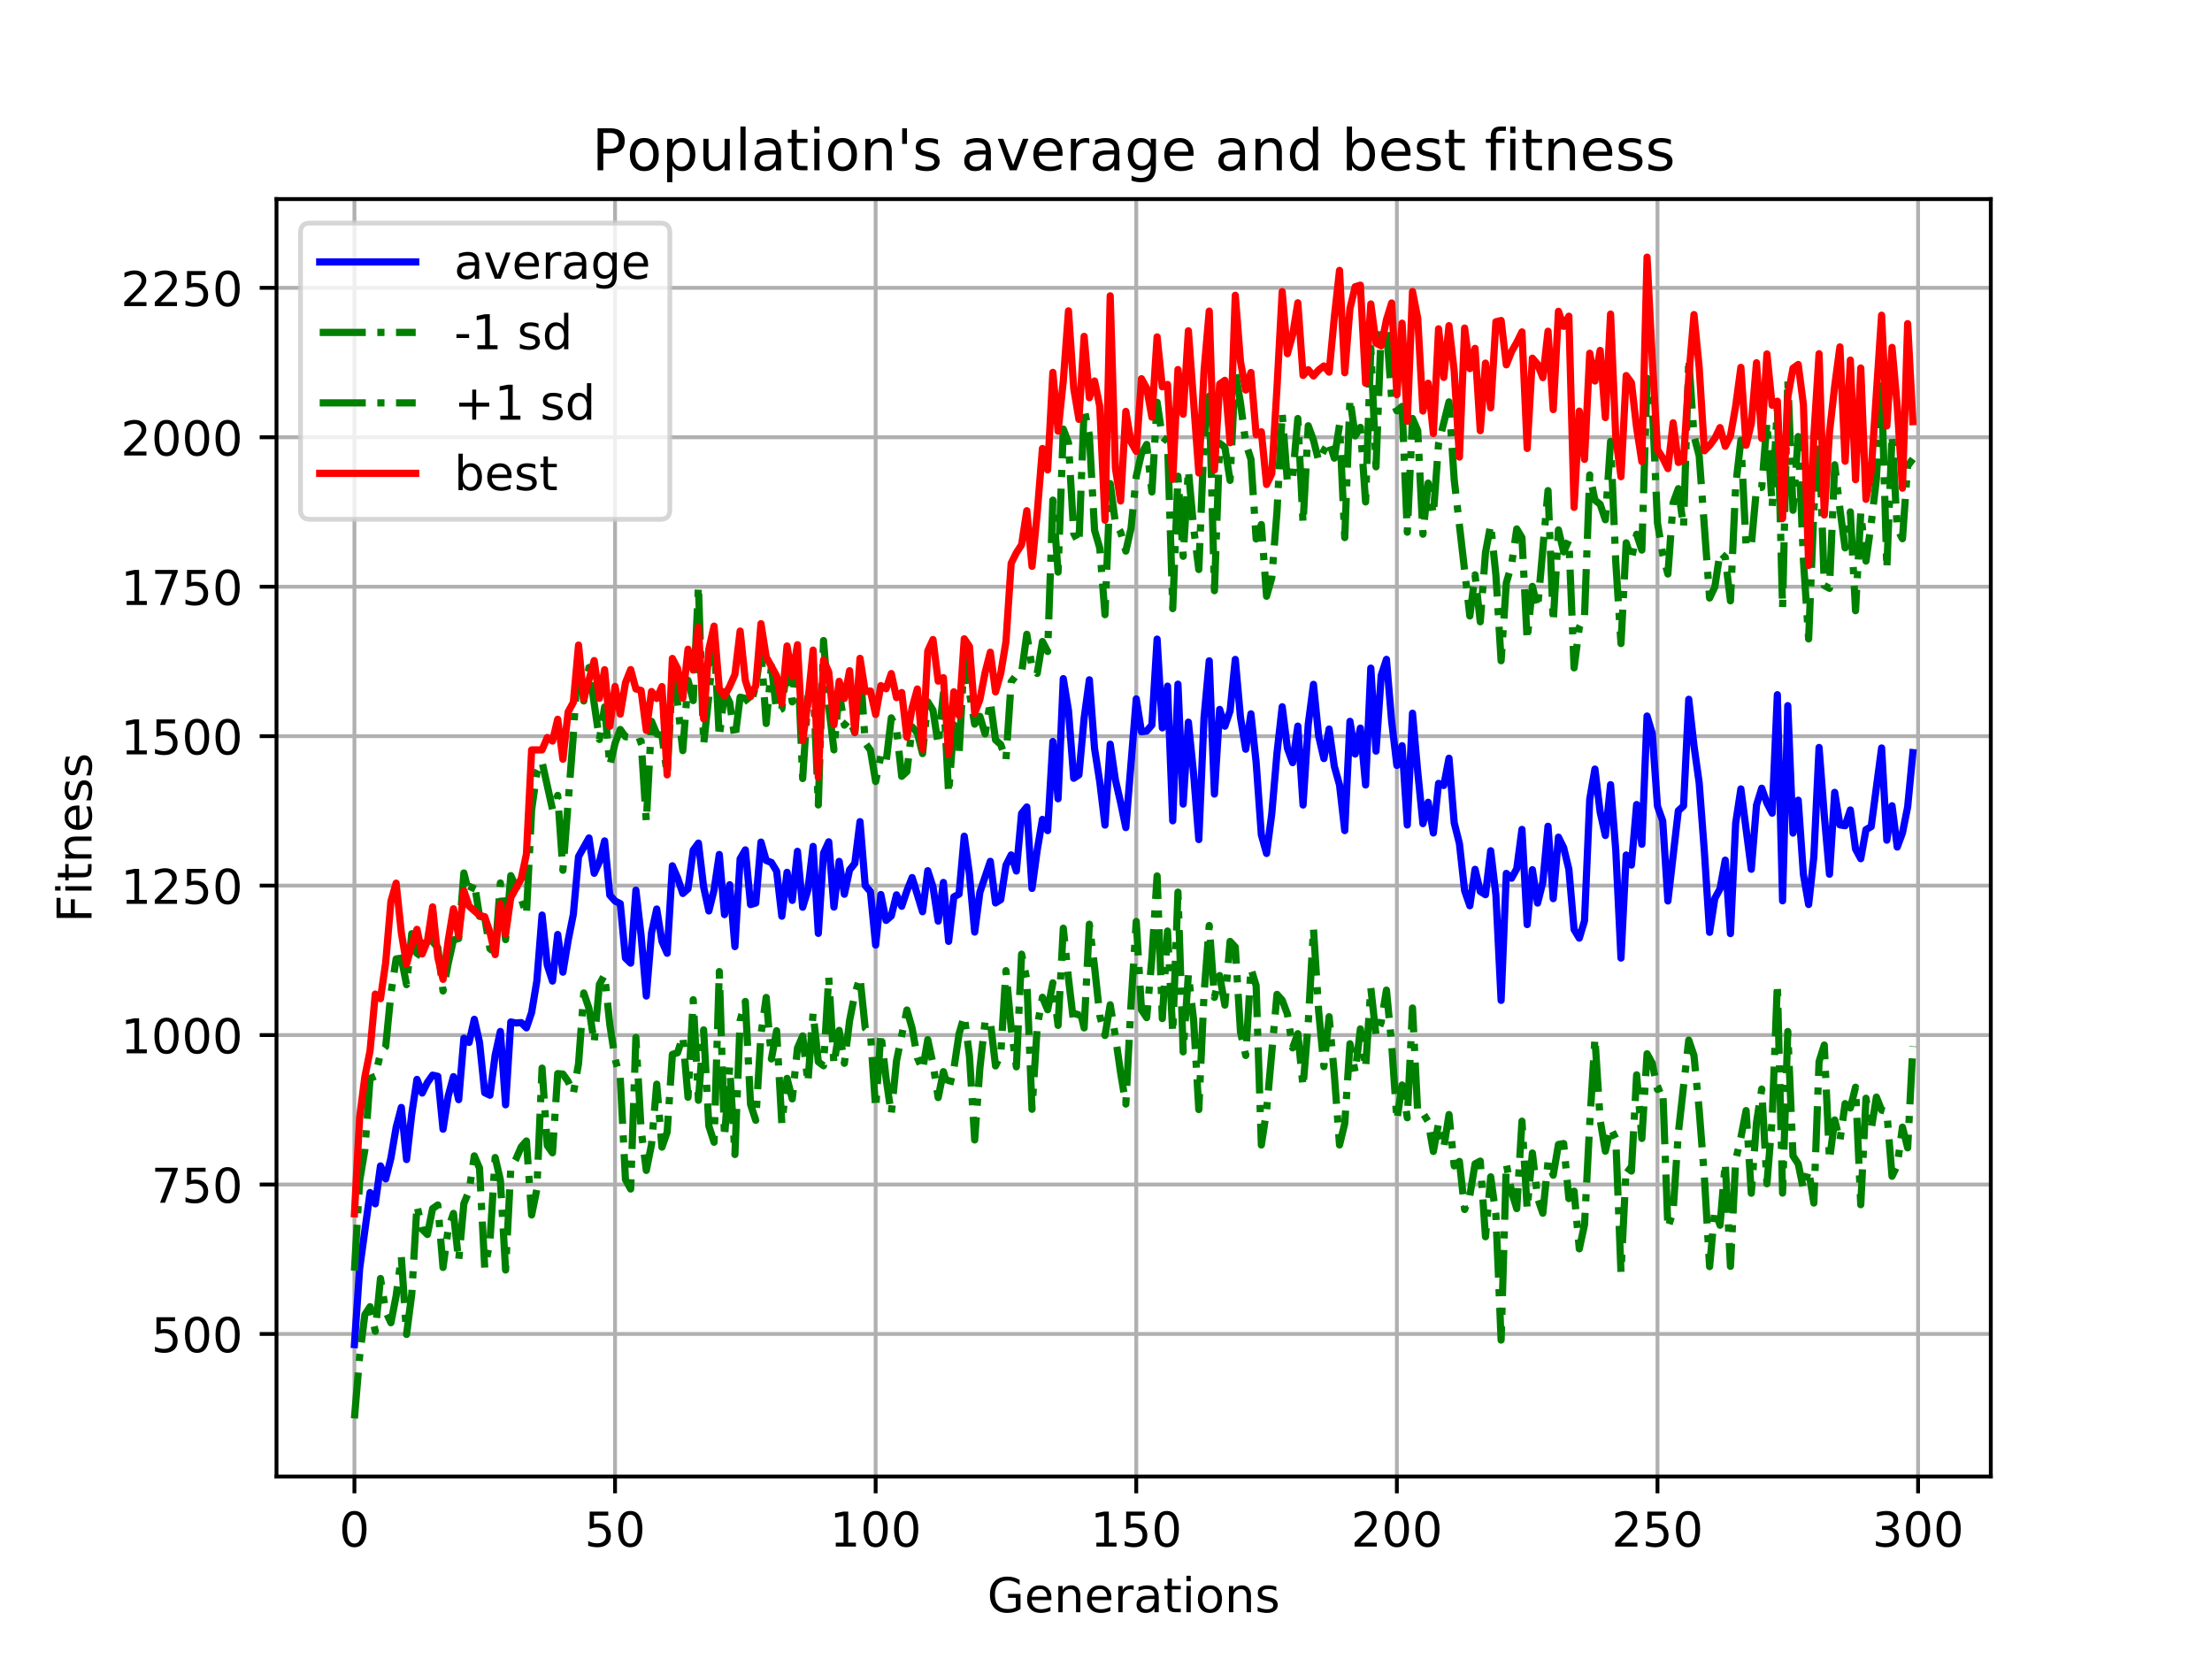 <?xml version="1.0" encoding="utf-8" standalone="no"?>
<!DOCTYPE svg PUBLIC "-//W3C//DTD SVG 1.1//EN"
  "http://www.w3.org/Graphics/SVG/1.1/DTD/svg11.dtd">
<!-- Created with matplotlib (https://matplotlib.org/) -->
<svg height="345.6pt" version="1.1" viewBox="0 0 460.8 345.6" width="460.8pt" xmlns="http://www.w3.org/2000/svg" xmlns:xlink="http://www.w3.org/1999/xlink">
 <defs>
  <style type="text/css">
*{stroke-linecap:butt;stroke-linejoin:round;}
  </style>
 </defs>
 <g id="figure_1">
  <g id="patch_1">
   <path d="M 0 345.6 
L 460.8 345.6 
L 460.8 0 
L 0 0 
z
" style="fill:#ffffff;"/>
  </g>
  <g id="axes_1">
   <g id="patch_2">
    <path d="M 57.6 307.584 
L 414.72 307.584 
L 414.72 41.472 
L 57.6 41.472 
z
" style="fill:#ffffff;"/>
   </g>
   <g id="matplotlib.axis_1">
    <g id="xtick_1">
     <g id="line2d_1">
      <path clip-path="url(#pb87d6c282c)" d="M 73.833 307.584 
L 73.833 41.472 
" style="fill:none;stroke:#b0b0b0;stroke-linecap:square;stroke-width:0.8;"/>
     </g>
     <g id="line2d_2">
      <defs>
       <path d="M 0 0 
L 0 3.5 
" id="mbebfdd631e" style="stroke:#000000;stroke-width:0.8;"/>
      </defs>
      <g>
       <use style="stroke:#000000;stroke-width:0.8;" x="73.833" xlink:href="#mbebfdd631e" y="307.584"/>
      </g>
     </g>
     <g id="text_1">
      <!-- 0 -->
      <defs>
       <path d="M 31.781 66.406 
Q 24.172 66.406 20.328 58.906 
Q 16.5 51.422 16.5 36.375 
Q 16.5 21.391 20.328 13.891 
Q 24.172 6.391 31.781 6.391 
Q 39.453 6.391 43.281 13.891 
Q 47.125 21.391 47.125 36.375 
Q 47.125 51.422 43.281 58.906 
Q 39.453 66.406 31.781 66.406 
z
M 31.781 74.219 
Q 44.047 74.219 50.516 64.516 
Q 56.984 54.828 56.984 36.375 
Q 56.984 17.969 50.516 8.266 
Q 44.047 -1.422 31.781 -1.422 
Q 19.531 -1.422 13.062 8.266 
Q 6.594 17.969 6.594 36.375 
Q 6.594 54.828 13.062 64.516 
Q 19.531 74.219 31.781 74.219 
z
" id="DejaVuSans-48"/>
      </defs>
      <g transform="translate(70.651 322.182)scale(0.1 -0.1)">
       <use xlink:href="#DejaVuSans-48"/>
      </g>
     </g>
    </g>
    <g id="xtick_2">
     <g id="line2d_3">
      <path clip-path="url(#pb87d6c282c)" d="M 128.123 307.584 
L 128.123 41.472 
" style="fill:none;stroke:#b0b0b0;stroke-linecap:square;stroke-width:0.8;"/>
     </g>
     <g id="line2d_4">
      <g>
       <use style="stroke:#000000;stroke-width:0.8;" x="128.123" xlink:href="#mbebfdd631e" y="307.584"/>
      </g>
     </g>
     <g id="text_2">
      <!-- 50 -->
      <defs>
       <path d="M 10.797 72.906 
L 49.516 72.906 
L 49.516 64.594 
L 19.828 64.594 
L 19.828 46.734 
Q 21.969 47.469 24.109 47.828 
Q 26.266 48.188 28.422 48.188 
Q 40.625 48.188 47.75 41.5 
Q 54.891 34.812 54.891 23.391 
Q 54.891 11.625 47.562 5.094 
Q 40.234 -1.422 26.906 -1.422 
Q 22.312 -1.422 17.547 -0.641 
Q 12.797 0.141 7.719 1.703 
L 7.719 11.625 
Q 12.109 9.234 16.797 8.062 
Q 21.484 6.891 26.703 6.891 
Q 35.156 6.891 40.078 11.328 
Q 45.016 15.766 45.016 23.391 
Q 45.016 31 40.078 35.438 
Q 35.156 39.891 26.703 39.891 
Q 22.75 39.891 18.812 39.016 
Q 14.891 38.141 10.797 36.281 
z
" id="DejaVuSans-53"/>
      </defs>
      <g transform="translate(121.76 322.182)scale(0.1 -0.1)">
       <use xlink:href="#DejaVuSans-53"/>
       <use x="63.623" xlink:href="#DejaVuSans-48"/>
      </g>
     </g>
    </g>
    <g id="xtick_3">
     <g id="line2d_5">
      <path clip-path="url(#pb87d6c282c)" d="M 182.413 307.584 
L 182.413 41.472 
" style="fill:none;stroke:#b0b0b0;stroke-linecap:square;stroke-width:0.8;"/>
     </g>
     <g id="line2d_6">
      <g>
       <use style="stroke:#000000;stroke-width:0.8;" x="182.413" xlink:href="#mbebfdd631e" y="307.584"/>
      </g>
     </g>
     <g id="text_3">
      <!-- 100 -->
      <defs>
       <path d="M 12.406 8.297 
L 28.516 8.297 
L 28.516 63.922 
L 10.984 60.406 
L 10.984 69.391 
L 28.422 72.906 
L 38.281 72.906 
L 38.281 8.297 
L 54.391 8.297 
L 54.391 0 
L 12.406 0 
z
" id="DejaVuSans-49"/>
      </defs>
      <g transform="translate(172.869 322.182)scale(0.1 -0.1)">
       <use xlink:href="#DejaVuSans-49"/>
       <use x="63.623" xlink:href="#DejaVuSans-48"/>
       <use x="127.246" xlink:href="#DejaVuSans-48"/>
      </g>
     </g>
    </g>
    <g id="xtick_4">
     <g id="line2d_7">
      <path clip-path="url(#pb87d6c282c)" d="M 236.703 307.584 
L 236.703 41.472 
" style="fill:none;stroke:#b0b0b0;stroke-linecap:square;stroke-width:0.8;"/>
     </g>
     <g id="line2d_8">
      <g>
       <use style="stroke:#000000;stroke-width:0.8;" x="236.703" xlink:href="#mbebfdd631e" y="307.584"/>
      </g>
     </g>
     <g id="text_4">
      <!-- 150 -->
      <g transform="translate(227.159 322.182)scale(0.1 -0.1)">
       <use xlink:href="#DejaVuSans-49"/>
       <use x="63.623" xlink:href="#DejaVuSans-53"/>
       <use x="127.246" xlink:href="#DejaVuSans-48"/>
      </g>
     </g>
    </g>
    <g id="xtick_5">
     <g id="line2d_9">
      <path clip-path="url(#pb87d6c282c)" d="M 290.993 307.584 
L 290.993 41.472 
" style="fill:none;stroke:#b0b0b0;stroke-linecap:square;stroke-width:0.8;"/>
     </g>
     <g id="line2d_10">
      <g>
       <use style="stroke:#000000;stroke-width:0.8;" x="290.993" xlink:href="#mbebfdd631e" y="307.584"/>
      </g>
     </g>
     <g id="text_5">
      <!-- 200 -->
      <defs>
       <path d="M 19.188 8.297 
L 53.609 8.297 
L 53.609 0 
L 7.328 0 
L 7.328 8.297 
Q 12.938 14.109 22.625 23.891 
Q 32.328 33.688 34.812 36.531 
Q 39.547 41.844 41.422 45.531 
Q 43.312 49.219 43.312 52.781 
Q 43.312 58.594 39.234 62.25 
Q 35.156 65.922 28.609 65.922 
Q 23.969 65.922 18.812 64.312 
Q 13.672 62.703 7.812 59.422 
L 7.812 69.391 
Q 13.766 71.781 18.938 73 
Q 24.125 74.219 28.422 74.219 
Q 39.75 74.219 46.484 68.547 
Q 53.219 62.891 53.219 53.422 
Q 53.219 48.922 51.531 44.891 
Q 49.859 40.875 45.406 35.406 
Q 44.188 33.984 37.641 27.219 
Q 31.109 20.453 19.188 8.297 
z
" id="DejaVuSans-50"/>
      </defs>
      <g transform="translate(281.449 322.182)scale(0.1 -0.1)">
       <use xlink:href="#DejaVuSans-50"/>
       <use x="63.623" xlink:href="#DejaVuSans-48"/>
       <use x="127.246" xlink:href="#DejaVuSans-48"/>
      </g>
     </g>
    </g>
    <g id="xtick_6">
     <g id="line2d_11">
      <path clip-path="url(#pb87d6c282c)" d="M 345.283 307.584 
L 345.283 41.472 
" style="fill:none;stroke:#b0b0b0;stroke-linecap:square;stroke-width:0.8;"/>
     </g>
     <g id="line2d_12">
      <g>
       <use style="stroke:#000000;stroke-width:0.8;" x="345.283" xlink:href="#mbebfdd631e" y="307.584"/>
      </g>
     </g>
     <g id="text_6">
      <!-- 250 -->
      <g transform="translate(335.739 322.182)scale(0.1 -0.1)">
       <use xlink:href="#DejaVuSans-50"/>
       <use x="63.623" xlink:href="#DejaVuSans-53"/>
       <use x="127.246" xlink:href="#DejaVuSans-48"/>
      </g>
     </g>
    </g>
    <g id="xtick_7">
     <g id="line2d_13">
      <path clip-path="url(#pb87d6c282c)" d="M 399.573 307.584 
L 399.573 41.472 
" style="fill:none;stroke:#b0b0b0;stroke-linecap:square;stroke-width:0.8;"/>
     </g>
     <g id="line2d_14">
      <g>
       <use style="stroke:#000000;stroke-width:0.8;" x="399.573" xlink:href="#mbebfdd631e" y="307.584"/>
      </g>
     </g>
     <g id="text_7">
      <!-- 300 -->
      <defs>
       <path d="M 40.578 39.312 
Q 47.656 37.797 51.625 33 
Q 55.609 28.219 55.609 21.188 
Q 55.609 10.406 48.188 4.484 
Q 40.766 -1.422 27.094 -1.422 
Q 22.516 -1.422 17.656 -0.516 
Q 12.797 0.391 7.625 2.203 
L 7.625 11.719 
Q 11.719 9.328 16.594 8.109 
Q 21.484 6.891 26.812 6.891 
Q 36.078 6.891 40.938 10.547 
Q 45.797 14.203 45.797 21.188 
Q 45.797 27.641 41.281 31.266 
Q 36.766 34.906 28.719 34.906 
L 20.219 34.906 
L 20.219 43.016 
L 29.109 43.016 
Q 36.375 43.016 40.234 45.922 
Q 44.094 48.828 44.094 54.297 
Q 44.094 59.906 40.109 62.906 
Q 36.141 65.922 28.719 65.922 
Q 24.656 65.922 20.016 65.031 
Q 15.375 64.156 9.812 62.312 
L 9.812 71.094 
Q 15.438 72.656 20.344 73.438 
Q 25.25 74.219 29.594 74.219 
Q 40.828 74.219 47.359 69.109 
Q 53.906 64.016 53.906 55.328 
Q 53.906 49.266 50.438 45.094 
Q 46.969 40.922 40.578 39.312 
z
" id="DejaVuSans-51"/>
      </defs>
      <g transform="translate(390.029 322.182)scale(0.1 -0.1)">
       <use xlink:href="#DejaVuSans-51"/>
       <use x="63.623" xlink:href="#DejaVuSans-48"/>
       <use x="127.246" xlink:href="#DejaVuSans-48"/>
      </g>
     </g>
    </g>
    <g id="text_8">
     <!-- Generations -->
     <defs>
      <path d="M 59.516 10.406 
L 59.516 29.984 
L 43.406 29.984 
L 43.406 38.094 
L 69.281 38.094 
L 69.281 6.781 
Q 63.578 2.734 56.688 0.656 
Q 49.812 -1.422 42 -1.422 
Q 24.906 -1.422 15.25 8.562 
Q 5.609 18.562 5.609 36.375 
Q 5.609 54.25 15.25 64.234 
Q 24.906 74.219 42 74.219 
Q 49.125 74.219 55.547 72.453 
Q 61.969 70.703 67.391 67.281 
L 67.391 56.781 
Q 61.922 61.422 55.766 63.766 
Q 49.609 66.109 42.828 66.109 
Q 29.438 66.109 22.719 58.641 
Q 16.016 51.172 16.016 36.375 
Q 16.016 21.625 22.719 14.156 
Q 29.438 6.688 42.828 6.688 
Q 48.047 6.688 52.141 7.594 
Q 56.25 8.5 59.516 10.406 
z
" id="DejaVuSans-71"/>
      <path d="M 56.203 29.594 
L 56.203 25.203 
L 14.891 25.203 
Q 15.484 15.922 20.484 11.062 
Q 25.484 6.203 34.422 6.203 
Q 39.594 6.203 44.453 7.469 
Q 49.312 8.734 54.109 11.281 
L 54.109 2.781 
Q 49.266 0.734 44.188 -0.344 
Q 39.109 -1.422 33.891 -1.422 
Q 20.797 -1.422 13.156 6.188 
Q 5.516 13.812 5.516 26.812 
Q 5.516 40.234 12.766 48.109 
Q 20.016 56 32.328 56 
Q 43.359 56 49.781 48.891 
Q 56.203 41.797 56.203 29.594 
z
M 47.219 32.234 
Q 47.125 39.594 43.094 43.984 
Q 39.062 48.391 32.422 48.391 
Q 24.906 48.391 20.391 44.141 
Q 15.875 39.891 15.188 32.172 
z
" id="DejaVuSans-101"/>
      <path d="M 54.891 33.016 
L 54.891 0 
L 45.906 0 
L 45.906 32.719 
Q 45.906 40.484 42.875 44.328 
Q 39.844 48.188 33.797 48.188 
Q 26.516 48.188 22.312 43.547 
Q 18.109 38.922 18.109 30.906 
L 18.109 0 
L 9.078 0 
L 9.078 54.688 
L 18.109 54.688 
L 18.109 46.188 
Q 21.344 51.125 25.703 53.562 
Q 30.078 56 35.797 56 
Q 45.219 56 50.047 50.172 
Q 54.891 44.344 54.891 33.016 
z
" id="DejaVuSans-110"/>
      <path d="M 41.109 46.297 
Q 39.594 47.172 37.812 47.578 
Q 36.031 48 33.891 48 
Q 26.266 48 22.188 43.047 
Q 18.109 38.094 18.109 28.812 
L 18.109 0 
L 9.078 0 
L 9.078 54.688 
L 18.109 54.688 
L 18.109 46.188 
Q 20.953 51.172 25.484 53.578 
Q 30.031 56 36.531 56 
Q 37.453 56 38.578 55.875 
Q 39.703 55.766 41.062 55.516 
z
" id="DejaVuSans-114"/>
      <path d="M 34.281 27.484 
Q 23.391 27.484 19.188 25 
Q 14.984 22.516 14.984 16.5 
Q 14.984 11.719 18.141 8.906 
Q 21.297 6.109 26.703 6.109 
Q 34.188 6.109 38.703 11.406 
Q 43.219 16.703 43.219 25.484 
L 43.219 27.484 
z
M 52.203 31.203 
L 52.203 0 
L 43.219 0 
L 43.219 8.297 
Q 40.141 3.328 35.547 0.953 
Q 30.953 -1.422 24.312 -1.422 
Q 15.922 -1.422 10.953 3.297 
Q 6 8.016 6 15.922 
Q 6 25.141 12.172 29.828 
Q 18.359 34.516 30.609 34.516 
L 43.219 34.516 
L 43.219 35.406 
Q 43.219 41.609 39.141 45 
Q 35.062 48.391 27.688 48.391 
Q 23 48.391 18.547 47.266 
Q 14.109 46.141 10.016 43.891 
L 10.016 52.203 
Q 14.938 54.109 19.578 55.047 
Q 24.219 56 28.609 56 
Q 40.484 56 46.344 49.844 
Q 52.203 43.703 52.203 31.203 
z
" id="DejaVuSans-97"/>
      <path d="M 18.312 70.219 
L 18.312 54.688 
L 36.812 54.688 
L 36.812 47.703 
L 18.312 47.703 
L 18.312 18.016 
Q 18.312 11.328 20.141 9.422 
Q 21.969 7.516 27.594 7.516 
L 36.812 7.516 
L 36.812 0 
L 27.594 0 
Q 17.188 0 13.234 3.875 
Q 9.281 7.766 9.281 18.016 
L 9.281 47.703 
L 2.688 47.703 
L 2.688 54.688 
L 9.281 54.688 
L 9.281 70.219 
z
" id="DejaVuSans-116"/>
      <path d="M 9.422 54.688 
L 18.406 54.688 
L 18.406 0 
L 9.422 0 
z
M 9.422 75.984 
L 18.406 75.984 
L 18.406 64.594 
L 9.422 64.594 
z
" id="DejaVuSans-105"/>
      <path d="M 30.609 48.391 
Q 23.391 48.391 19.188 42.75 
Q 14.984 37.109 14.984 27.297 
Q 14.984 17.484 19.156 11.844 
Q 23.344 6.203 30.609 6.203 
Q 37.797 6.203 41.984 11.859 
Q 46.188 17.531 46.188 27.297 
Q 46.188 37.016 41.984 42.703 
Q 37.797 48.391 30.609 48.391 
z
M 30.609 56 
Q 42.328 56 49.016 48.375 
Q 55.719 40.766 55.719 27.297 
Q 55.719 13.875 49.016 6.219 
Q 42.328 -1.422 30.609 -1.422 
Q 18.844 -1.422 12.172 6.219 
Q 5.516 13.875 5.516 27.297 
Q 5.516 40.766 12.172 48.375 
Q 18.844 56 30.609 56 
z
" id="DejaVuSans-111"/>
      <path d="M 44.281 53.078 
L 44.281 44.578 
Q 40.484 46.531 36.375 47.5 
Q 32.281 48.484 27.875 48.484 
Q 21.188 48.484 17.844 46.438 
Q 14.5 44.391 14.5 40.281 
Q 14.5 37.156 16.891 35.375 
Q 19.281 33.594 26.516 31.984 
L 29.594 31.297 
Q 39.156 29.25 43.188 25.516 
Q 47.219 21.781 47.219 15.094 
Q 47.219 7.469 41.188 3.016 
Q 35.156 -1.422 24.609 -1.422 
Q 20.219 -1.422 15.453 -0.562 
Q 10.688 0.297 5.422 2 
L 5.422 11.281 
Q 10.406 8.688 15.234 7.391 
Q 20.062 6.109 24.812 6.109 
Q 31.156 6.109 34.562 8.281 
Q 37.984 10.453 37.984 14.406 
Q 37.984 18.062 35.516 20.016 
Q 33.062 21.969 24.703 23.781 
L 21.578 24.516 
Q 13.234 26.266 9.516 29.906 
Q 5.812 33.547 5.812 39.891 
Q 5.812 47.609 11.281 51.797 
Q 16.75 56 26.812 56 
Q 31.781 56 36.172 55.266 
Q 40.578 54.547 44.281 53.078 
z
" id="DejaVuSans-115"/>
     </defs>
     <g transform="translate(205.662 335.861)scale(0.1 -0.1)">
      <use xlink:href="#DejaVuSans-71"/>
      <use x="77.49" xlink:href="#DejaVuSans-101"/>
      <use x="139.014" xlink:href="#DejaVuSans-110"/>
      <use x="202.393" xlink:href="#DejaVuSans-101"/>
      <use x="263.916" xlink:href="#DejaVuSans-114"/>
      <use x="305.029" xlink:href="#DejaVuSans-97"/>
      <use x="366.309" xlink:href="#DejaVuSans-116"/>
      <use x="405.518" xlink:href="#DejaVuSans-105"/>
      <use x="433.301" xlink:href="#DejaVuSans-111"/>
      <use x="494.482" xlink:href="#DejaVuSans-110"/>
      <use x="557.861" xlink:href="#DejaVuSans-115"/>
     </g>
    </g>
   </g>
   <g id="matplotlib.axis_2">
    <g id="ytick_1">
     <g id="line2d_15">
      <path clip-path="url(#pb87d6c282c)" d="M 57.6 277.889 
L 414.72 277.889 
" style="fill:none;stroke:#b0b0b0;stroke-linecap:square;stroke-width:0.8;"/>
     </g>
     <g id="line2d_16">
      <defs>
       <path d="M 0 0 
L -3.5 0 
" id="mc335e3e1b1" style="stroke:#000000;stroke-width:0.8;"/>
      </defs>
      <g>
       <use style="stroke:#000000;stroke-width:0.8;" x="57.6" xlink:href="#mc335e3e1b1" y="277.889"/>
      </g>
     </g>
     <g id="text_9">
      <!-- 500 -->
      <g transform="translate(31.512 281.688)scale(0.1 -0.1)">
       <use xlink:href="#DejaVuSans-53"/>
       <use x="63.623" xlink:href="#DejaVuSans-48"/>
       <use x="127.246" xlink:href="#DejaVuSans-48"/>
      </g>
     </g>
    </g>
    <g id="ytick_2">
     <g id="line2d_17">
      <path clip-path="url(#pb87d6c282c)" d="M 57.6 246.756 
L 414.72 246.756 
" style="fill:none;stroke:#b0b0b0;stroke-linecap:square;stroke-width:0.8;"/>
     </g>
     <g id="line2d_18">
      <g>
       <use style="stroke:#000000;stroke-width:0.8;" x="57.6" xlink:href="#mc335e3e1b1" y="246.756"/>
      </g>
     </g>
     <g id="text_10">
      <!-- 750 -->
      <defs>
       <path d="M 8.203 72.906 
L 55.078 72.906 
L 55.078 68.703 
L 28.609 0 
L 18.312 0 
L 43.219 64.594 
L 8.203 64.594 
z
" id="DejaVuSans-55"/>
      </defs>
      <g transform="translate(31.512 250.555)scale(0.1 -0.1)">
       <use xlink:href="#DejaVuSans-55"/>
       <use x="63.623" xlink:href="#DejaVuSans-53"/>
       <use x="127.246" xlink:href="#DejaVuSans-48"/>
      </g>
     </g>
    </g>
    <g id="ytick_3">
     <g id="line2d_19">
      <path clip-path="url(#pb87d6c282c)" d="M 57.6 215.623 
L 414.72 215.623 
" style="fill:none;stroke:#b0b0b0;stroke-linecap:square;stroke-width:0.8;"/>
     </g>
     <g id="line2d_20">
      <g>
       <use style="stroke:#000000;stroke-width:0.8;" x="57.6" xlink:href="#mc335e3e1b1" y="215.623"/>
      </g>
     </g>
     <g id="text_11">
      <!-- 1000 -->
      <g transform="translate(25.15 219.422)scale(0.1 -0.1)">
       <use xlink:href="#DejaVuSans-49"/>
       <use x="63.623" xlink:href="#DejaVuSans-48"/>
       <use x="127.246" xlink:href="#DejaVuSans-48"/>
       <use x="190.869" xlink:href="#DejaVuSans-48"/>
      </g>
     </g>
    </g>
    <g id="ytick_4">
     <g id="line2d_21">
      <path clip-path="url(#pb87d6c282c)" d="M 57.6 184.49 
L 414.72 184.49 
" style="fill:none;stroke:#b0b0b0;stroke-linecap:square;stroke-width:0.8;"/>
     </g>
     <g id="line2d_22">
      <g>
       <use style="stroke:#000000;stroke-width:0.8;" x="57.6" xlink:href="#mc335e3e1b1" y="184.49"/>
      </g>
     </g>
     <g id="text_12">
      <!-- 1250 -->
      <g transform="translate(25.15 188.289)scale(0.1 -0.1)">
       <use xlink:href="#DejaVuSans-49"/>
       <use x="63.623" xlink:href="#DejaVuSans-50"/>
       <use x="127.246" xlink:href="#DejaVuSans-53"/>
       <use x="190.869" xlink:href="#DejaVuSans-48"/>
      </g>
     </g>
    </g>
    <g id="ytick_5">
     <g id="line2d_23">
      <path clip-path="url(#pb87d6c282c)" d="M 57.6 153.357 
L 414.72 153.357 
" style="fill:none;stroke:#b0b0b0;stroke-linecap:square;stroke-width:0.8;"/>
     </g>
     <g id="line2d_24">
      <g>
       <use style="stroke:#000000;stroke-width:0.8;" x="57.6" xlink:href="#mc335e3e1b1" y="153.357"/>
      </g>
     </g>
     <g id="text_13">
      <!-- 1500 -->
      <g transform="translate(25.15 157.156)scale(0.1 -0.1)">
       <use xlink:href="#DejaVuSans-49"/>
       <use x="63.623" xlink:href="#DejaVuSans-53"/>
       <use x="127.246" xlink:href="#DejaVuSans-48"/>
       <use x="190.869" xlink:href="#DejaVuSans-48"/>
      </g>
     </g>
    </g>
    <g id="ytick_6">
     <g id="line2d_25">
      <path clip-path="url(#pb87d6c282c)" d="M 57.6 122.224 
L 414.72 122.224 
" style="fill:none;stroke:#b0b0b0;stroke-linecap:square;stroke-width:0.8;"/>
     </g>
     <g id="line2d_26">
      <g>
       <use style="stroke:#000000;stroke-width:0.8;" x="57.6" xlink:href="#mc335e3e1b1" y="122.224"/>
      </g>
     </g>
     <g id="text_14">
      <!-- 1750 -->
      <g transform="translate(25.15 126.023)scale(0.1 -0.1)">
       <use xlink:href="#DejaVuSans-49"/>
       <use x="63.623" xlink:href="#DejaVuSans-55"/>
       <use x="127.246" xlink:href="#DejaVuSans-53"/>
       <use x="190.869" xlink:href="#DejaVuSans-48"/>
      </g>
     </g>
    </g>
    <g id="ytick_7">
     <g id="line2d_27">
      <path clip-path="url(#pb87d6c282c)" d="M 57.6 91.091 
L 414.72 91.091 
" style="fill:none;stroke:#b0b0b0;stroke-linecap:square;stroke-width:0.8;"/>
     </g>
     <g id="line2d_28">
      <g>
       <use style="stroke:#000000;stroke-width:0.8;" x="57.6" xlink:href="#mc335e3e1b1" y="91.091"/>
      </g>
     </g>
     <g id="text_15">
      <!-- 2000 -->
      <g transform="translate(25.15 94.89)scale(0.1 -0.1)">
       <use xlink:href="#DejaVuSans-50"/>
       <use x="63.623" xlink:href="#DejaVuSans-48"/>
       <use x="127.246" xlink:href="#DejaVuSans-48"/>
       <use x="190.869" xlink:href="#DejaVuSans-48"/>
      </g>
     </g>
    </g>
    <g id="ytick_8">
     <g id="line2d_29">
      <path clip-path="url(#pb87d6c282c)" d="M 57.6 59.957 
L 414.72 59.957 
" style="fill:none;stroke:#b0b0b0;stroke-linecap:square;stroke-width:0.8;"/>
     </g>
     <g id="line2d_30">
      <g>
       <use style="stroke:#000000;stroke-width:0.8;" x="57.6" xlink:href="#mc335e3e1b1" y="59.957"/>
      </g>
     </g>
     <g id="text_16">
      <!-- 2250 -->
      <g transform="translate(25.15 63.757)scale(0.1 -0.1)">
       <use xlink:href="#DejaVuSans-50"/>
       <use x="63.623" xlink:href="#DejaVuSans-50"/>
       <use x="127.246" xlink:href="#DejaVuSans-53"/>
       <use x="190.869" xlink:href="#DejaVuSans-48"/>
      </g>
     </g>
    </g>
    <g id="text_17">
     <!-- Fitness -->
     <defs>
      <path d="M 9.812 72.906 
L 51.703 72.906 
L 51.703 64.594 
L 19.672 64.594 
L 19.672 43.109 
L 48.578 43.109 
L 48.578 34.812 
L 19.672 34.812 
L 19.672 0 
L 9.812 0 
z
" id="DejaVuSans-70"/>
     </defs>
     <g transform="translate(19.07 192.202)rotate(-90)scale(0.1 -0.1)">
      <use xlink:href="#DejaVuSans-70"/>
      <use x="57.41" xlink:href="#DejaVuSans-105"/>
      <use x="85.193" xlink:href="#DejaVuSans-116"/>
      <use x="124.402" xlink:href="#DejaVuSans-110"/>
      <use x="187.781" xlink:href="#DejaVuSans-101"/>
      <use x="249.305" xlink:href="#DejaVuSans-115"/>
      <use x="301.404" xlink:href="#DejaVuSans-115"/>
     </g>
    </g>
   </g>
   <g id="line2d_31">
    <path clip-path="url(#pb87d6c282c)" d="M 73.833 280.102 
L 74.919 264.26 
L 77.09 248.429 
L 78.176 250.776 
L 79.262 242.882 
L 80.348 245.595 
L 81.433 241.261 
L 82.519 234.868 
L 83.605 230.699 
L 84.691 241.555 
L 85.777 232.037 
L 86.862 224.858 
L 87.948 227.704 
L 89.034 225.508 
L 90.12 223.973 
L 91.206 224.215 
L 92.291 235.238 
L 93.377 228.298 
L 94.463 224.284 
L 95.549 229.077 
L 96.635 216.276 
L 97.72 217.157 
L 98.806 212.339 
L 99.892 217.122 
L 100.978 227.639 
L 102.064 228.152 
L 103.149 219.819 
L 104.235 214.872 
L 105.321 230.15 
L 106.407 212.89 
L 107.493 213.11 
L 108.578 213.029 
L 109.664 214.121 
L 110.75 210.907 
L 111.836 204.338 
L 112.922 190.625 
L 114.007 201.05 
L 115.093 204.375 
L 116.179 194.669 
L 117.265 202.521 
L 118.351 195.919 
L 119.436 190.476 
L 120.522 178.436 
L 122.694 174.565 
L 123.78 181.917 
L 124.865 179.554 
L 125.951 175.174 
L 127.037 186.473 
L 128.123 187.7 
L 129.209 188.24 
L 130.294 199.59 
L 131.38 200.641 
L 132.466 185.436 
L 133.552 194.847 
L 134.638 207.488 
L 135.723 194.345 
L 136.809 189.372 
L 137.895 196.089 
L 138.981 198.583 
L 140.067 180.362 
L 141.152 182.881 
L 142.238 186.123 
L 143.324 185.158 
L 144.41 177.101 
L 145.496 175.63 
L 146.581 184.789 
L 147.667 189.769 
L 148.753 185.401 
L 149.839 177.999 
L 150.925 190.531 
L 152.01 184.304 
L 153.096 197.188 
L 154.182 178.916 
L 155.268 177.047 
L 156.354 188.443 
L 157.439 188.113 
L 158.525 175.424 
L 159.611 179.254 
L 160.697 179.673 
L 161.783 181.477 
L 162.868 190.862 
L 163.954 181.723 
L 165.04 187.568 
L 166.126 177.346 
L 167.212 188.995 
L 168.297 185.408 
L 169.383 176.323 
L 170.469 194.439 
L 171.555 177.728 
L 172.641 175.361 
L 173.726 188.963 
L 174.812 179.439 
L 175.898 186.285 
L 176.984 181.218 
L 178.07 179.868 
L 179.155 171.162 
L 180.241 184.483 
L 181.327 185.731 
L 182.413 196.874 
L 183.499 186.343 
L 184.584 191.738 
L 185.67 190.803 
L 186.756 186.409 
L 187.842 188.797 
L 188.928 185.561 
L 190.013 182.812 
L 192.185 189.926 
L 193.271 181.387 
L 194.357 184.759 
L 195.442 191.893 
L 196.528 183.829 
L 197.614 196.106 
L 198.7 186.837 
L 199.786 186.25 
L 200.871 174.198 
L 201.957 182.161 
L 203.043 194.166 
L 204.129 185.867 
L 206.3 179.435 
L 207.386 188.096 
L 208.472 187.411 
L 209.558 180.254 
L 210.644 178.095 
L 211.729 181.446 
L 212.815 169.455 
L 213.901 168.111 
L 214.987 185.071 
L 216.073 177.081 
L 217.158 170.693 
L 218.244 173.033 
L 219.33 154.463 
L 220.416 166.398 
L 221.502 141.372 
L 222.587 148.057 
L 223.673 162.127 
L 224.759 161.417 
L 225.845 149.593 
L 226.931 141.619 
L 228.016 155.953 
L 229.102 162.869 
L 230.188 171.882 
L 231.274 155.023 
L 232.36 162.472 
L 233.445 167.175 
L 234.531 172.399 
L 236.703 145.589 
L 237.789 152.446 
L 238.875 152.288 
L 239.96 151.029 
L 241.046 133.139 
L 242.132 151.629 
L 243.218 142.938 
L 244.304 170.988 
L 245.389 142.525 
L 246.475 167.506 
L 247.561 150.438 
L 248.647 161.18 
L 249.733 174.895 
L 250.818 149.528 
L 251.904 137.662 
L 252.99 165.417 
L 254.076 147.788 
L 255.162 151.279 
L 256.247 148.091 
L 257.333 137.367 
L 258.419 149.48 
L 259.505 156.076 
L 260.591 148.704 
L 261.676 158.802 
L 262.762 173.898 
L 263.848 177.794 
L 264.934 169.528 
L 266.02 156.873 
L 267.105 147.227 
L 268.191 155.869 
L 269.277 158.873 
L 270.363 151.259 
L 271.449 167.701 
L 272.534 150.866 
L 273.62 142.563 
L 274.706 153.368 
L 275.792 158.025 
L 276.878 151.878 
L 277.963 159.64 
L 279.049 163.519 
L 280.135 173.027 
L 281.221 150.266 
L 282.307 157.082 
L 283.392 151.685 
L 284.478 163.527 
L 285.564 139.179 
L 286.65 156.473 
L 287.736 140.693 
L 288.821 137.357 
L 289.907 150.273 
L 290.993 159.456 
L 292.079 155.341 
L 293.165 171.858 
L 294.25 148.577 
L 295.336 160.761 
L 296.422 171.58 
L 297.508 167.129 
L 298.594 173.526 
L 299.679 163.196 
L 300.765 163.625 
L 301.851 157.948 
L 302.937 171.4 
L 304.023 175.728 
L 305.108 185.552 
L 306.194 188.684 
L 307.28 181.099 
L 308.366 185.704 
L 309.452 186.381 
L 310.537 177.23 
L 311.623 186.454 
L 312.709 208.402 
L 313.795 181.944 
L 314.881 182.952 
L 315.966 180.984 
L 317.052 172.781 
L 318.138 192.607 
L 319.224 181.173 
L 320.31 188.127 
L 321.395 183.817 
L 322.481 172.122 
L 323.567 187.209 
L 324.653 174.398 
L 325.739 176.596 
L 326.824 181.094 
L 327.91 193.634 
L 328.996 195.433 
L 330.082 191.832 
L 331.168 166.503 
L 332.253 160.212 
L 333.339 169.169 
L 334.425 174.045 
L 335.511 163.459 
L 336.597 177.16 
L 337.682 199.586 
L 338.768 178.114 
L 339.854 180.212 
L 340.94 167.599 
L 342.026 175.88 
L 343.111 149.163 
L 344.197 152.816 
L 345.283 167.95 
L 346.369 170.992 
L 347.455 187.692 
L 349.626 168.896 
L 350.712 167.895 
L 351.798 145.675 
L 352.884 155.331 
L 353.969 163.085 
L 355.055 177.439 
L 356.141 194.219 
L 357.227 187.154 
L 358.313 185.157 
L 359.398 179.187 
L 360.484 194.488 
L 361.57 171.475 
L 362.656 164.346 
L 364.827 181.085 
L 365.913 167.726 
L 366.999 164.2 
L 368.085 167.295 
L 369.171 169.405 
L 370.256 144.717 
L 371.342 187.658 
L 372.428 146.996 
L 373.514 173.542 
L 374.6 166.691 
L 375.685 182.208 
L 376.771 188.425 
L 377.857 178.488 
L 378.943 155.713 
L 380.029 169.833 
L 381.114 182.118 
L 382.2 165.061 
L 383.286 171.836 
L 384.372 172.016 
L 385.458 168.731 
L 386.543 176.853 
L 387.629 178.884 
L 388.715 172.829 
L 389.801 172.207 
L 391.972 155.816 
L 393.058 175.026 
L 394.144 167.852 
L 395.23 176.458 
L 396.316 173.516 
L 397.401 168.09 
L 398.487 156.782 
L 398.487 156.782 
" style="fill:none;stroke:#0000ff;stroke-linecap:square;stroke-width:1.5;"/>
   </g>
   <g id="line2d_32">
    <path clip-path="url(#pb87d6c282c)" d="M 73.833 295.488 
L 74.919 282.509 
L 76.004 273.871 
L 77.09 272.208 
L 78.176 277.352 
L 79.262 266.335 
L 80.348 273.165 
L 81.433 275.554 
L 82.519 269.975 
L 83.605 261.797 
L 84.691 277.987 
L 85.777 269.573 
L 86.862 251.112 
L 87.948 256.09 
L 89.034 257.17 
L 90.12 251.77 
L 91.206 251.016 
L 92.291 264.039 
L 93.377 255.932 
L 94.463 252.77 
L 95.549 262.633 
L 96.635 250.699 
L 97.72 248.09 
L 98.806 240.79 
L 99.892 243.349 
L 100.978 264.125 
L 102.064 258.678 
L 103.149 241.132 
L 104.235 245.807 
L 105.321 264.564 
L 106.407 243.368 
L 107.493 241.431 
L 108.578 238.914 
L 109.664 237.682 
L 110.75 253.107 
L 111.836 247.738 
L 112.922 222.508 
L 114.007 238.629 
L 115.093 240.155 
L 116.179 223.648 
L 117.265 223.747 
L 118.351 225.284 
L 119.436 227.806 
L 120.522 221.564 
L 121.608 206.853 
L 122.694 210.067 
L 123.78 217.161 
L 124.865 205.068 
L 125.951 203.078 
L 127.037 213.447 
L 128.123 220.559 
L 129.209 224.518 
L 130.294 245.714 
L 131.38 247.695 
L 132.466 216.122 
L 133.552 235.322 
L 134.638 243.822 
L 135.723 238.421 
L 136.809 225.847 
L 137.895 238.974 
L 138.981 235.844 
L 140.067 219.653 
L 141.152 219.302 
L 142.238 215.875 
L 143.324 228.588 
L 144.41 208.258 
L 145.496 229.214 
L 146.581 214.54 
L 147.667 234.551 
L 148.753 237.945 
L 149.839 202.396 
L 150.925 236.94 
L 152.01 222.261 
L 153.096 240.508 
L 154.182 212.588 
L 155.268 208.619 
L 156.354 230.077 
L 157.439 233.382 
L 158.525 215.498 
L 159.611 207.787 
L 160.697 220.598 
L 161.783 214.722 
L 162.868 234.06 
L 163.954 224.643 
L 165.04 228.924 
L 166.126 218.325 
L 167.212 215.803 
L 168.297 225.536 
L 169.383 211.011 
L 170.469 221.194 
L 171.555 222.02 
L 172.641 203.595 
L 173.726 221.71 
L 174.812 214.644 
L 175.898 221.506 
L 176.984 212.61 
L 178.07 207.095 
L 179.155 203.627 
L 180.241 214.197 
L 181.327 215.182 
L 182.413 230.938 
L 183.499 215.23 
L 184.584 224.65 
L 185.67 232.063 
L 186.756 221.004 
L 188.928 210.401 
L 190.013 214.209 
L 191.099 220.345 
L 192.185 222.867 
L 193.271 216.575 
L 194.357 221.566 
L 195.442 228.652 
L 196.528 223.24 
L 197.614 226.927 
L 198.7 222.687 
L 199.786 215.376 
L 200.871 211.66 
L 201.957 219.99 
L 203.043 237.474 
L 204.129 222.506 
L 205.215 212.741 
L 206.3 212.73 
L 207.386 222.053 
L 208.472 219.718 
L 209.558 202.202 
L 210.644 214.148 
L 211.729 222.244 
L 212.815 198.771 
L 213.901 204.094 
L 214.987 231.086 
L 216.073 213.878 
L 217.158 207.747 
L 218.244 210.352 
L 219.33 204.74 
L 220.416 213.611 
L 221.502 193.361 
L 222.587 203.875 
L 223.673 213.133 
L 224.759 209.644 
L 225.845 214.137 
L 226.931 192.528 
L 228.016 201.441 
L 229.102 211.562 
L 230.188 215.708 
L 231.274 209.305 
L 232.36 215.922 
L 233.445 223.508 
L 234.531 229.996 
L 235.617 209.102 
L 236.703 191.953 
L 237.789 210.379 
L 238.875 211.992 
L 239.96 199.566 
L 241.046 182.475 
L 242.132 212.189 
L 243.218 193.956 
L 244.304 215.184 
L 245.389 185.85 
L 246.475 219.121 
L 247.561 202.93 
L 248.647 212.468 
L 249.733 231.146 
L 250.818 207.127 
L 251.904 192.799 
L 252.99 207.779 
L 254.076 203.225 
L 255.162 209.385 
L 256.247 196.111 
L 257.333 197.296 
L 258.419 214.985 
L 259.505 219.871 
L 260.591 201.756 
L 261.676 205.322 
L 262.762 238.527 
L 263.848 231.375 
L 266.02 207.142 
L 267.105 208.348 
L 268.191 211.265 
L 269.277 218.291 
L 270.363 215.334 
L 271.449 226.392 
L 272.534 213.042 
L 273.62 193.424 
L 274.706 210.709 
L 275.792 222.201 
L 276.878 211.8 
L 277.963 223.837 
L 279.049 238.518 
L 280.135 234.063 
L 281.221 217.436 
L 282.307 223.356 
L 283.392 214.343 
L 284.478 222.493 
L 285.564 205.813 
L 286.65 215.696 
L 287.736 212.949 
L 288.821 206.252 
L 289.907 217.525 
L 290.993 233.326 
L 292.079 226.019 
L 293.165 232.851 
L 294.25 209.98 
L 295.336 231.823 
L 296.422 231.878 
L 297.508 233.63 
L 298.594 239.87 
L 299.679 233.96 
L 300.765 239.086 
L 301.851 232.178 
L 302.937 242.881 
L 304.023 241.945 
L 305.108 251.955 
L 306.194 249.048 
L 307.28 242.453 
L 308.366 241.875 
L 309.452 257.636 
L 310.537 245.151 
L 311.623 253.104 
L 312.709 279.159 
L 313.795 242.466 
L 314.881 248.228 
L 315.966 251.783 
L 317.052 233.559 
L 318.138 251.877 
L 319.224 240.19 
L 320.31 249.577 
L 321.395 252.744 
L 322.481 242.042 
L 323.567 244.818 
L 324.653 238.411 
L 325.739 238.223 
L 326.824 249.688 
L 327.91 248.14 
L 328.996 260.159 
L 330.082 255.138 
L 331.168 234.079 
L 332.253 216.241 
L 333.339 233.286 
L 334.425 239.814 
L 335.511 234.965 
L 336.597 237.168 
L 337.682 265.108 
L 338.768 243.145 
L 339.854 243.952 
L 340.94 223.904 
L 342.026 237.168 
L 343.111 219.518 
L 344.197 221.502 
L 345.283 226.956 
L 346.369 226.532 
L 347.455 255.808 
L 348.54 252.358 
L 349.626 235.993 
L 351.798 216.677 
L 352.884 219.873 
L 353.969 231.215 
L 355.055 245.238 
L 356.141 263.856 
L 357.227 252.029 
L 358.313 255.241 
L 359.398 242.253 
L 360.484 263.808 
L 361.57 241.711 
L 362.656 236.98 
L 363.742 231.35 
L 364.827 248.574 
L 365.913 233.798 
L 366.999 226.867 
L 368.085 246.601 
L 369.171 233.232 
L 370.256 204.966 
L 371.342 248.543 
L 372.428 214.88 
L 373.514 240.788 
L 374.6 242.445 
L 375.685 247.682 
L 376.771 243.748 
L 377.857 250.617 
L 378.943 221.147 
L 380.029 217.697 
L 381.114 241.676 
L 382.2 233.306 
L 383.286 237.624 
L 384.372 229.897 
L 385.458 230.825 
L 386.543 226.481 
L 387.629 250.961 
L 388.715 228.779 
L 389.801 235.287 
L 390.887 228.544 
L 391.972 231.256 
L 393.058 231.572 
L 394.144 245.04 
L 395.23 242.777 
L 396.316 234.803 
L 397.401 239.118 
L 398.487 217.97 
L 398.487 217.97 
" style="fill:none;stroke:#008000;stroke-dasharray:9.6,2.4,1.5,2.4;stroke-dashoffset:0;stroke-width:1.5;"/>
   </g>
   <g id="line2d_33">
    <path clip-path="url(#pb87d6c282c)" d="M 73.833 264.715 
L 74.919 246.012 
L 76.004 239.559 
L 77.09 224.651 
L 78.176 224.2 
L 79.262 219.429 
L 80.348 218.025 
L 81.433 206.967 
L 82.519 199.761 
L 83.605 199.601 
L 84.691 205.122 
L 85.777 194.501 
L 86.862 198.605 
L 87.948 199.319 
L 89.034 193.847 
L 90.12 196.177 
L 91.206 197.415 
L 92.291 206.438 
L 93.377 200.664 
L 94.463 195.798 
L 95.549 195.52 
L 96.635 181.853 
L 97.72 186.225 
L 98.806 183.889 
L 99.892 190.894 
L 100.978 191.154 
L 102.064 197.625 
L 103.149 198.506 
L 104.235 183.936 
L 105.321 195.737 
L 106.407 182.412 
L 108.578 187.145 
L 109.664 190.559 
L 110.75 168.708 
L 111.836 160.939 
L 112.922 158.741 
L 115.093 168.595 
L 116.179 165.691 
L 117.265 181.295 
L 119.436 153.147 
L 120.522 135.308 
L 121.608 146.022 
L 122.694 139.063 
L 124.865 154.04 
L 125.951 147.27 
L 127.037 159.499 
L 128.123 154.841 
L 129.209 151.962 
L 130.294 153.467 
L 131.38 153.587 
L 132.466 154.75 
L 133.552 154.371 
L 134.638 171.154 
L 135.723 150.268 
L 136.809 152.896 
L 137.895 153.203 
L 138.981 161.322 
L 140.067 141.071 
L 141.152 146.46 
L 142.238 156.37 
L 143.324 141.728 
L 144.41 145.944 
L 145.496 122.046 
L 146.581 155.038 
L 147.667 144.987 
L 148.753 132.858 
L 149.839 153.602 
L 150.925 144.121 
L 152.01 146.348 
L 153.096 153.868 
L 154.182 145.244 
L 155.268 145.475 
L 156.354 146.808 
L 157.439 142.845 
L 158.525 135.35 
L 159.611 150.721 
L 160.697 138.747 
L 161.783 148.232 
L 162.868 147.664 
L 163.954 138.804 
L 165.04 146.213 
L 166.126 136.368 
L 167.212 162.186 
L 168.297 145.28 
L 169.383 141.634 
L 170.469 167.685 
L 171.555 133.436 
L 172.641 147.127 
L 173.726 156.215 
L 174.812 144.233 
L 175.898 151.063 
L 176.984 149.826 
L 178.07 152.641 
L 179.155 138.697 
L 180.241 154.768 
L 181.327 156.28 
L 182.413 162.809 
L 183.499 157.456 
L 184.584 158.825 
L 185.67 149.543 
L 186.756 151.813 
L 187.842 161.725 
L 188.928 160.721 
L 190.013 151.414 
L 191.099 152.687 
L 192.185 156.986 
L 193.271 146.2 
L 194.357 147.951 
L 195.442 155.135 
L 196.528 144.418 
L 197.614 165.285 
L 198.7 150.986 
L 199.786 157.124 
L 200.871 136.735 
L 201.957 144.333 
L 203.043 150.858 
L 204.129 149.228 
L 205.215 152.889 
L 206.3 146.139 
L 207.386 154.14 
L 208.472 155.104 
L 209.558 158.306 
L 210.644 142.042 
L 211.729 140.648 
L 212.815 140.138 
L 213.901 132.129 
L 214.987 139.056 
L 216.073 140.284 
L 217.158 133.639 
L 218.244 135.713 
L 219.33 104.186 
L 220.416 119.184 
L 221.502 89.382 
L 222.587 92.24 
L 223.673 111.122 
L 224.759 113.19 
L 225.845 85.05 
L 226.931 90.71 
L 228.016 110.464 
L 229.102 114.175 
L 230.188 128.055 
L 231.274 100.74 
L 232.36 109.022 
L 233.445 110.842 
L 234.531 114.803 
L 235.617 110.047 
L 236.703 99.225 
L 237.789 94.513 
L 238.875 92.584 
L 239.96 102.492 
L 241.046 83.803 
L 242.132 91.069 
L 243.218 91.92 
L 244.304 126.793 
L 245.389 99.2 
L 246.475 115.89 
L 247.561 97.946 
L 248.647 109.892 
L 249.733 118.644 
L 250.818 91.929 
L 251.904 82.526 
L 252.99 123.055 
L 254.076 92.35 
L 255.162 93.172 
L 256.247 100.071 
L 257.333 77.437 
L 258.419 83.976 
L 259.505 92.281 
L 260.591 95.651 
L 261.676 112.282 
L 262.762 109.269 
L 263.848 124.214 
L 264.934 120.377 
L 266.02 106.605 
L 267.105 86.106 
L 268.191 100.472 
L 269.277 99.455 
L 270.363 87.184 
L 271.449 109.01 
L 272.534 88.69 
L 273.62 91.703 
L 274.706 96.026 
L 275.792 93.848 
L 276.878 91.956 
L 277.963 95.442 
L 279.049 88.521 
L 280.135 111.992 
L 281.221 83.096 
L 282.307 90.807 
L 283.392 89.027 
L 284.478 104.561 
L 285.564 72.544 
L 286.65 97.25 
L 287.736 68.436 
L 288.821 68.461 
L 289.907 83.02 
L 290.993 85.587 
L 292.079 84.664 
L 293.165 110.865 
L 294.25 87.175 
L 295.336 89.699 
L 296.422 111.283 
L 297.508 100.629 
L 298.594 107.183 
L 299.679 92.431 
L 301.851 83.717 
L 302.937 99.92 
L 306.194 128.319 
L 307.28 119.745 
L 308.366 129.533 
L 309.452 115.127 
L 310.537 109.31 
L 311.623 119.804 
L 312.709 137.645 
L 313.795 121.421 
L 314.881 117.675 
L 315.966 110.186 
L 317.052 112.003 
L 318.138 133.338 
L 319.224 122.157 
L 320.31 126.678 
L 322.481 102.202 
L 323.567 129.6 
L 324.653 110.385 
L 325.739 114.968 
L 326.824 112.5 
L 327.91 139.128 
L 328.996 130.706 
L 330.082 128.526 
L 331.168 98.926 
L 332.253 104.183 
L 333.339 105.052 
L 334.425 108.275 
L 335.511 91.953 
L 336.597 117.152 
L 337.682 134.064 
L 338.768 113.083 
L 339.854 116.472 
L 340.94 111.293 
L 342.026 114.592 
L 343.111 78.808 
L 344.197 84.129 
L 345.283 108.944 
L 346.369 115.452 
L 347.455 119.576 
L 348.54 104.762 
L 349.626 101.799 
L 350.712 109.802 
L 351.798 74.672 
L 352.884 90.788 
L 353.969 94.955 
L 356.141 124.583 
L 357.227 122.279 
L 358.313 115.074 
L 359.398 116.12 
L 360.484 125.168 
L 361.57 101.239 
L 362.656 91.712 
L 363.742 113.825 
L 364.827 113.595 
L 365.913 101.655 
L 366.999 101.533 
L 368.085 87.988 
L 369.171 105.578 
L 370.256 84.468 
L 371.342 126.773 
L 372.428 79.112 
L 373.514 106.295 
L 374.6 90.938 
L 375.685 116.734 
L 376.771 133.101 
L 377.857 106.358 
L 378.943 90.279 
L 380.029 121.968 
L 381.114 122.561 
L 382.2 96.815 
L 383.286 106.048 
L 384.372 114.136 
L 385.458 106.638 
L 386.543 127.225 
L 387.629 106.808 
L 388.715 116.88 
L 389.801 109.127 
L 390.887 99.724 
L 391.972 80.376 
L 393.058 118.479 
L 394.144 90.663 
L 395.23 110.138 
L 396.316 112.23 
L 397.401 97.062 
L 398.487 95.594 
L 398.487 95.594 
" style="fill:none;stroke:#008000;stroke-dasharray:9.6,2.4,1.5,2.4;stroke-dashoffset:0;stroke-width:1.5;"/>
   </g>
   <g id="line2d_34">
    <path clip-path="url(#pb87d6c282c)" d="M 73.833 252.867 
L 74.919 232.766 
L 76.004 224.343 
L 77.09 218.879 
L 78.176 207.082 
L 79.262 208.047 
L 80.348 200.505 
L 81.433 187.769 
L 82.519 183.978 
L 83.605 194.287 
L 84.691 200.863 
L 85.777 196.84 
L 86.862 193.595 
L 87.948 198.727 
L 89.034 196.059 
L 90.12 188.914 
L 91.206 199.464 
L 92.291 204.019 
L 93.377 195.858 
L 94.463 189.315 
L 95.549 194.976 
L 96.635 185.567 
L 97.72 188.758 
L 99.892 190.689 
L 100.978 190.972 
L 102.064 194.233 
L 103.149 198.865 
L 104.235 188.238 
L 105.321 194.621 
L 106.407 186.976 
L 108.578 183.059 
L 109.664 177.921 
L 110.75 156.223 
L 112.922 156.213 
L 114.007 153.634 
L 115.093 154.377 
L 116.179 149.833 
L 117.265 158.161 
L 118.351 148.288 
L 119.436 146.334 
L 120.522 134.377 
L 121.608 145.657 
L 123.78 137.606 
L 124.865 145.477 
L 125.951 139.514 
L 127.037 151.305 
L 128.123 142.997 
L 129.209 148.768 
L 130.294 142.24 
L 131.38 139.49 
L 132.466 143.517 
L 133.552 143.833 
L 134.638 152.171 
L 135.723 144.055 
L 136.809 145.503 
L 137.895 143.028 
L 138.981 161.42 
L 140.067 137.167 
L 141.152 139.27 
L 142.238 145.472 
L 143.324 135.245 
L 144.41 139.582 
L 145.496 130.662 
L 146.581 149.758 
L 147.667 135.246 
L 148.753 130.431 
L 149.839 143.448 
L 150.925 144.959 
L 152.01 142.97 
L 153.096 140.503 
L 154.182 131.466 
L 155.268 141.739 
L 156.354 145.123 
L 157.439 142.861 
L 158.525 129.925 
L 159.611 136.848 
L 161.783 140.81 
L 162.868 146.487 
L 163.954 134.567 
L 165.04 140.98 
L 166.126 134.301 
L 167.212 154.294 
L 168.297 146.348 
L 169.383 135.424 
L 170.469 161.928 
L 171.555 137.492 
L 172.641 140.01 
L 173.726 150.985 
L 174.812 141.928 
L 175.898 145.492 
L 176.984 139.719 
L 178.07 152.53 
L 179.155 137.144 
L 180.241 144.05 
L 181.327 143.948 
L 182.413 148.837 
L 183.499 142.828 
L 184.584 143.472 
L 185.67 140.313 
L 186.756 145.331 
L 187.842 144.263 
L 188.928 153.579 
L 190.013 147.459 
L 191.099 143.525 
L 192.185 156.105 
L 193.271 135.607 
L 194.357 133.228 
L 195.442 141.893 
L 196.528 141.169 
L 197.614 157.162 
L 198.7 144.116 
L 199.786 149.054 
L 200.871 133.076 
L 201.957 134.664 
L 203.043 148.584 
L 204.129 145.705 
L 205.215 140.107 
L 206.3 135.867 
L 207.386 144.136 
L 208.472 140.277 
L 209.558 133.661 
L 210.644 117.344 
L 211.729 115.154 
L 212.815 113.484 
L 213.901 106.388 
L 214.987 117.978 
L 216.073 106.839 
L 217.158 93.428 
L 218.244 97.888 
L 219.33 77.572 
L 220.416 89.826 
L 221.502 79.366 
L 222.587 64.76 
L 223.673 80.893 
L 224.759 87.357 
L 225.845 70.07 
L 226.931 82.854 
L 228.016 79.362 
L 229.102 84.651 
L 230.188 108.368 
L 231.274 61.621 
L 232.36 97.546 
L 233.445 104.363 
L 234.531 85.697 
L 235.617 92.1 
L 236.703 94.022 
L 237.789 78.894 
L 238.875 80.862 
L 239.96 86.895 
L 241.046 70.173 
L 242.132 80.579 
L 243.218 80.089 
L 244.304 99.861 
L 245.389 76.981 
L 246.475 86.289 
L 247.561 68.908 
L 249.733 98.528 
L 250.818 77.307 
L 251.904 64.807 
L 252.99 97.896 
L 254.076 79.995 
L 255.162 79.23 
L 256.247 92.223 
L 257.333 61.515 
L 258.419 75.327 
L 259.505 81.25 
L 260.591 77.595 
L 261.676 90.555 
L 262.762 89.956 
L 263.848 100.923 
L 264.934 98.685 
L 266.02 80.769 
L 267.105 60.74 
L 268.191 73.686 
L 269.277 69.782 
L 270.363 63.076 
L 271.449 78.214 
L 272.534 77.02 
L 273.62 78.312 
L 274.706 77.076 
L 275.792 76.231 
L 276.878 77.523 
L 277.963 66.09 
L 279.049 56.327 
L 280.135 77.648 
L 281.221 64.264 
L 282.307 59.733 
L 283.392 59.403 
L 284.478 79.841 
L 285.564 63.315 
L 286.65 71.481 
L 287.736 72.044 
L 288.821 66.619 
L 289.907 63.114 
L 290.993 82.236 
L 292.079 67.324 
L 293.165 87.746 
L 294.25 60.714 
L 295.336 66.283 
L 296.422 85.623 
L 297.508 79.824 
L 298.594 90.309 
L 299.679 68.5 
L 300.765 78.627 
L 301.851 67.842 
L 302.937 77.329 
L 304.023 95.217 
L 305.108 68.338 
L 306.194 76.788 
L 307.28 72.566 
L 308.366 89.721 
L 309.452 75.644 
L 310.537 84.958 
L 311.623 67.029 
L 312.709 66.768 
L 313.795 76 
L 314.881 73.249 
L 315.966 71.339 
L 317.052 69.14 
L 318.138 93.415 
L 319.224 74.614 
L 320.31 75.892 
L 321.395 78.665 
L 322.481 69 
L 323.567 85.328 
L 324.653 64.854 
L 325.739 67.985 
L 326.824 65.867 
L 327.91 105.7 
L 328.996 85.646 
L 330.082 95.693 
L 331.168 73.587 
L 332.253 79.374 
L 333.339 73 
L 334.425 86.991 
L 335.511 65.426 
L 336.597 91.103 
L 337.682 99.307 
L 338.768 78.238 
L 339.854 79.728 
L 340.94 89.139 
L 342.026 96.141 
L 343.111 53.568 
L 344.197 74.811 
L 345.283 93.672 
L 346.369 95.381 
L 347.455 97.617 
L 348.54 88.077 
L 349.626 96.338 
L 350.712 95.895 
L 351.798 78.528 
L 352.884 65.53 
L 353.969 76.51 
L 355.055 93.906 
L 356.141 92.79 
L 357.227 91.325 
L 358.313 89.074 
L 359.398 92.981 
L 360.484 90.788 
L 361.57 84.605 
L 362.656 76.525 
L 363.742 92.744 
L 364.827 88.255 
L 365.913 75.569 
L 366.999 91.329 
L 368.085 73.732 
L 369.171 84.43 
L 370.256 83.58 
L 371.342 107.969 
L 372.428 82.731 
L 373.514 76.713 
L 374.6 75.924 
L 375.685 84.278 
L 376.771 117.785 
L 377.857 90.799 
L 378.943 73.688 
L 380.029 107.278 
L 381.114 90.078 
L 382.2 80.392 
L 383.286 72.267 
L 384.372 96.084 
L 385.458 75.014 
L 386.543 99.931 
L 387.629 76.665 
L 388.715 104.02 
L 389.801 98.129 
L 391.972 65.66 
L 393.058 88.733 
L 394.144 72.365 
L 395.23 84.661 
L 396.316 101.695 
L 397.401 67.417 
L 398.487 87.839 
L 398.487 87.839 
" style="fill:none;stroke:#ff0000;stroke-linecap:square;stroke-width:1.5;"/>
   </g>
   <g id="patch_3">
    <path d="M 57.6 307.584 
L 57.6 41.472 
" style="fill:none;stroke:#000000;stroke-linecap:square;stroke-linejoin:miter;stroke-width:0.8;"/>
   </g>
   <g id="patch_4">
    <path d="M 414.72 307.584 
L 414.72 41.472 
" style="fill:none;stroke:#000000;stroke-linecap:square;stroke-linejoin:miter;stroke-width:0.8;"/>
   </g>
   <g id="patch_5">
    <path d="M 57.6 307.584 
L 414.72 307.584 
" style="fill:none;stroke:#000000;stroke-linecap:square;stroke-linejoin:miter;stroke-width:0.8;"/>
   </g>
   <g id="patch_6">
    <path d="M 57.6 41.472 
L 414.72 41.472 
" style="fill:none;stroke:#000000;stroke-linecap:square;stroke-linejoin:miter;stroke-width:0.8;"/>
   </g>
   <g id="text_18">
    <!-- Population's average and best fitness -->
    <defs>
     <path d="M 19.672 64.797 
L 19.672 37.406 
L 32.078 37.406 
Q 38.969 37.406 42.719 40.969 
Q 46.484 44.531 46.484 51.125 
Q 46.484 57.672 42.719 61.234 
Q 38.969 64.797 32.078 64.797 
z
M 9.812 72.906 
L 32.078 72.906 
Q 44.344 72.906 50.609 67.359 
Q 56.891 61.812 56.891 51.125 
Q 56.891 40.328 50.609 34.812 
Q 44.344 29.297 32.078 29.297 
L 19.672 29.297 
L 19.672 0 
L 9.812 0 
z
" id="DejaVuSans-80"/>
     <path d="M 18.109 8.203 
L 18.109 -20.797 
L 9.078 -20.797 
L 9.078 54.688 
L 18.109 54.688 
L 18.109 46.391 
Q 20.953 51.266 25.266 53.625 
Q 29.594 56 35.594 56 
Q 45.562 56 51.781 48.094 
Q 58.016 40.188 58.016 27.297 
Q 58.016 14.406 51.781 6.484 
Q 45.562 -1.422 35.594 -1.422 
Q 29.594 -1.422 25.266 0.953 
Q 20.953 3.328 18.109 8.203 
z
M 48.688 27.297 
Q 48.688 37.203 44.609 42.844 
Q 40.531 48.484 33.406 48.484 
Q 26.266 48.484 22.188 42.844 
Q 18.109 37.203 18.109 27.297 
Q 18.109 17.391 22.188 11.75 
Q 26.266 6.109 33.406 6.109 
Q 40.531 6.109 44.609 11.75 
Q 48.688 17.391 48.688 27.297 
z
" id="DejaVuSans-112"/>
     <path d="M 8.5 21.578 
L 8.5 54.688 
L 17.484 54.688 
L 17.484 21.922 
Q 17.484 14.156 20.5 10.266 
Q 23.531 6.391 29.594 6.391 
Q 36.859 6.391 41.078 11.031 
Q 45.312 15.672 45.312 23.688 
L 45.312 54.688 
L 54.297 54.688 
L 54.297 0 
L 45.312 0 
L 45.312 8.406 
Q 42.047 3.422 37.719 1 
Q 33.406 -1.422 27.688 -1.422 
Q 18.266 -1.422 13.375 4.438 
Q 8.5 10.297 8.5 21.578 
z
M 31.109 56 
z
" id="DejaVuSans-117"/>
     <path d="M 9.422 75.984 
L 18.406 75.984 
L 18.406 0 
L 9.422 0 
z
" id="DejaVuSans-108"/>
     <path d="M 17.922 72.906 
L 17.922 45.797 
L 9.625 45.797 
L 9.625 72.906 
z
" id="DejaVuSans-39"/>
     <path id="DejaVuSans-32"/>
     <path d="M 2.984 54.688 
L 12.5 54.688 
L 29.594 8.797 
L 46.688 54.688 
L 56.203 54.688 
L 35.688 0 
L 23.484 0 
z
" id="DejaVuSans-118"/>
     <path d="M 45.406 27.984 
Q 45.406 37.75 41.375 43.109 
Q 37.359 48.484 30.078 48.484 
Q 22.859 48.484 18.828 43.109 
Q 14.797 37.75 14.797 27.984 
Q 14.797 18.266 18.828 12.891 
Q 22.859 7.516 30.078 7.516 
Q 37.359 7.516 41.375 12.891 
Q 45.406 18.266 45.406 27.984 
z
M 54.391 6.781 
Q 54.391 -7.172 48.188 -13.984 
Q 42 -20.797 29.203 -20.797 
Q 24.469 -20.797 20.266 -20.094 
Q 16.062 -19.391 12.109 -17.922 
L 12.109 -9.188 
Q 16.062 -11.328 19.922 -12.344 
Q 23.781 -13.375 27.781 -13.375 
Q 36.625 -13.375 41.016 -8.766 
Q 45.406 -4.156 45.406 5.172 
L 45.406 9.625 
Q 42.625 4.781 38.281 2.391 
Q 33.938 0 27.875 0 
Q 17.828 0 11.672 7.656 
Q 5.516 15.328 5.516 27.984 
Q 5.516 40.672 11.672 48.328 
Q 17.828 56 27.875 56 
Q 33.938 56 38.281 53.609 
Q 42.625 51.219 45.406 46.391 
L 45.406 54.688 
L 54.391 54.688 
z
" id="DejaVuSans-103"/>
     <path d="M 45.406 46.391 
L 45.406 75.984 
L 54.391 75.984 
L 54.391 0 
L 45.406 0 
L 45.406 8.203 
Q 42.578 3.328 38.25 0.953 
Q 33.938 -1.422 27.875 -1.422 
Q 17.969 -1.422 11.734 6.484 
Q 5.516 14.406 5.516 27.297 
Q 5.516 40.188 11.734 48.094 
Q 17.969 56 27.875 56 
Q 33.938 56 38.25 53.625 
Q 42.578 51.266 45.406 46.391 
z
M 14.797 27.297 
Q 14.797 17.391 18.875 11.75 
Q 22.953 6.109 30.078 6.109 
Q 37.203 6.109 41.297 11.75 
Q 45.406 17.391 45.406 27.297 
Q 45.406 37.203 41.297 42.844 
Q 37.203 48.484 30.078 48.484 
Q 22.953 48.484 18.875 42.844 
Q 14.797 37.203 14.797 27.297 
z
" id="DejaVuSans-100"/>
     <path d="M 48.688 27.297 
Q 48.688 37.203 44.609 42.844 
Q 40.531 48.484 33.406 48.484 
Q 26.266 48.484 22.188 42.844 
Q 18.109 37.203 18.109 27.297 
Q 18.109 17.391 22.188 11.75 
Q 26.266 6.109 33.406 6.109 
Q 40.531 6.109 44.609 11.75 
Q 48.688 17.391 48.688 27.297 
z
M 18.109 46.391 
Q 20.953 51.266 25.266 53.625 
Q 29.594 56 35.594 56 
Q 45.562 56 51.781 48.094 
Q 58.016 40.188 58.016 27.297 
Q 58.016 14.406 51.781 6.484 
Q 45.562 -1.422 35.594 -1.422 
Q 29.594 -1.422 25.266 0.953 
Q 20.953 3.328 18.109 8.203 
L 18.109 0 
L 9.078 0 
L 9.078 75.984 
L 18.109 75.984 
z
" id="DejaVuSans-98"/>
     <path d="M 37.109 75.984 
L 37.109 68.5 
L 28.516 68.5 
Q 23.688 68.5 21.797 66.547 
Q 19.922 64.594 19.922 59.516 
L 19.922 54.688 
L 34.719 54.688 
L 34.719 47.703 
L 19.922 47.703 
L 19.922 0 
L 10.891 0 
L 10.891 47.703 
L 2.297 47.703 
L 2.297 54.688 
L 10.891 54.688 
L 10.891 58.5 
Q 10.891 67.625 15.141 71.797 
Q 19.391 75.984 28.609 75.984 
z
" id="DejaVuSans-102"/>
    </defs>
    <g transform="translate(123.315 35.472)scale(0.12 -0.12)">
     <use xlink:href="#DejaVuSans-80"/>
     <use x="60.256" xlink:href="#DejaVuSans-111"/>
     <use x="121.438" xlink:href="#DejaVuSans-112"/>
     <use x="184.914" xlink:href="#DejaVuSans-117"/>
     <use x="248.293" xlink:href="#DejaVuSans-108"/>
     <use x="276.076" xlink:href="#DejaVuSans-97"/>
     <use x="337.355" xlink:href="#DejaVuSans-116"/>
     <use x="376.564" xlink:href="#DejaVuSans-105"/>
     <use x="404.348" xlink:href="#DejaVuSans-111"/>
     <use x="465.529" xlink:href="#DejaVuSans-110"/>
     <use x="528.908" xlink:href="#DejaVuSans-39"/>
     <use x="556.398" xlink:href="#DejaVuSans-115"/>
     <use x="608.498" xlink:href="#DejaVuSans-32"/>
     <use x="640.285" xlink:href="#DejaVuSans-97"/>
     <use x="701.564" xlink:href="#DejaVuSans-118"/>
     <use x="760.744" xlink:href="#DejaVuSans-101"/>
     <use x="822.268" xlink:href="#DejaVuSans-114"/>
     <use x="863.381" xlink:href="#DejaVuSans-97"/>
     <use x="924.66" xlink:href="#DejaVuSans-103"/>
     <use x="988.137" xlink:href="#DejaVuSans-101"/>
     <use x="1049.66" xlink:href="#DejaVuSans-32"/>
     <use x="1081.447" xlink:href="#DejaVuSans-97"/>
     <use x="1142.727" xlink:href="#DejaVuSans-110"/>
     <use x="1206.105" xlink:href="#DejaVuSans-100"/>
     <use x="1269.582" xlink:href="#DejaVuSans-32"/>
     <use x="1301.369" xlink:href="#DejaVuSans-98"/>
     <use x="1364.846" xlink:href="#DejaVuSans-101"/>
     <use x="1426.369" xlink:href="#DejaVuSans-115"/>
     <use x="1478.469" xlink:href="#DejaVuSans-116"/>
     <use x="1517.678" xlink:href="#DejaVuSans-32"/>
     <use x="1549.465" xlink:href="#DejaVuSans-102"/>
     <use x="1584.67" xlink:href="#DejaVuSans-105"/>
     <use x="1612.453" xlink:href="#DejaVuSans-116"/>
     <use x="1651.662" xlink:href="#DejaVuSans-110"/>
     <use x="1715.041" xlink:href="#DejaVuSans-101"/>
     <use x="1776.564" xlink:href="#DejaVuSans-115"/>
     <use x="1828.664" xlink:href="#DejaVuSans-115"/>
    </g>
   </g>
   <g id="legend_1">
    <g id="patch_7">
     <path d="M 64.6 108.184 
L 137.541 108.184 
Q 139.541 108.184 139.541 106.184 
L 139.541 48.472 
Q 139.541 46.472 137.541 46.472 
L 64.6 46.472 
Q 62.6 46.472 62.6 48.472 
L 62.6 106.184 
Q 62.6 108.184 64.6 108.184 
z
" style="fill:#ffffff;opacity:0.8;stroke:#cccccc;stroke-linejoin:miter;"/>
    </g>
    <g id="line2d_35">
     <path d="M 66.6 54.57 
L 86.6 54.57 
" style="fill:none;stroke:#0000ff;stroke-linecap:square;stroke-width:1.5;"/>
    </g>
    <g id="line2d_36"/>
    <g id="text_19">
     <!-- average -->
     <g transform="translate(94.6 58.07)scale(0.1 -0.1)">
      <use xlink:href="#DejaVuSans-97"/>
      <use x="61.279" xlink:href="#DejaVuSans-118"/>
      <use x="120.459" xlink:href="#DejaVuSans-101"/>
      <use x="181.982" xlink:href="#DejaVuSans-114"/>
      <use x="223.096" xlink:href="#DejaVuSans-97"/>
      <use x="284.375" xlink:href="#DejaVuSans-103"/>
      <use x="347.852" xlink:href="#DejaVuSans-101"/>
     </g>
    </g>
    <g id="line2d_37">
     <path d="M 66.6 69.249 
L 86.6 69.249 
" style="fill:none;stroke:#008000;stroke-dasharray:9.6,2.4,1.5,2.4;stroke-dashoffset:0;stroke-width:1.5;"/>
    </g>
    <g id="line2d_38"/>
    <g id="text_20">
     <!-- -1 sd -->
     <defs>
      <path d="M 4.891 31.391 
L 31.203 31.391 
L 31.203 23.391 
L 4.891 23.391 
z
" id="DejaVuSans-45"/>
     </defs>
     <g transform="translate(94.6 72.749)scale(0.1 -0.1)">
      <use xlink:href="#DejaVuSans-45"/>
      <use x="36.084" xlink:href="#DejaVuSans-49"/>
      <use x="99.707" xlink:href="#DejaVuSans-32"/>
      <use x="131.494" xlink:href="#DejaVuSans-115"/>
      <use x="183.594" xlink:href="#DejaVuSans-100"/>
     </g>
    </g>
    <g id="line2d_39">
     <path d="M 66.6 83.927 
L 86.6 83.927 
" style="fill:none;stroke:#008000;stroke-dasharray:9.6,2.4,1.5,2.4;stroke-dashoffset:0;stroke-width:1.5;"/>
    </g>
    <g id="line2d_40"/>
    <g id="text_21">
     <!-- +1 sd -->
     <defs>
      <path d="M 46 62.703 
L 46 35.5 
L 73.188 35.5 
L 73.188 27.203 
L 46 27.203 
L 46 0 
L 37.797 0 
L 37.797 27.203 
L 10.594 27.203 
L 10.594 35.5 
L 37.797 35.5 
L 37.797 62.703 
z
" id="DejaVuSans-43"/>
     </defs>
     <g transform="translate(94.6 87.427)scale(0.1 -0.1)">
      <use xlink:href="#DejaVuSans-43"/>
      <use x="83.789" xlink:href="#DejaVuSans-49"/>
      <use x="147.412" xlink:href="#DejaVuSans-32"/>
      <use x="179.199" xlink:href="#DejaVuSans-115"/>
      <use x="231.299" xlink:href="#DejaVuSans-100"/>
     </g>
    </g>
    <g id="line2d_41">
     <path d="M 66.6 98.605 
L 86.6 98.605 
" style="fill:none;stroke:#ff0000;stroke-linecap:square;stroke-width:1.5;"/>
    </g>
    <g id="line2d_42"/>
    <g id="text_22">
     <!-- best -->
     <g transform="translate(94.6 102.105)scale(0.1 -0.1)">
      <use xlink:href="#DejaVuSans-98"/>
      <use x="63.477" xlink:href="#DejaVuSans-101"/>
      <use x="125" xlink:href="#DejaVuSans-115"/>
      <use x="177.1" xlink:href="#DejaVuSans-116"/>
     </g>
    </g>
   </g>
  </g>
 </g>
 <defs>
  <clipPath id="pb87d6c282c">
   <rect height="266.112" width="357.12" x="57.6" y="41.472"/>
  </clipPath>
 </defs>
</svg>
